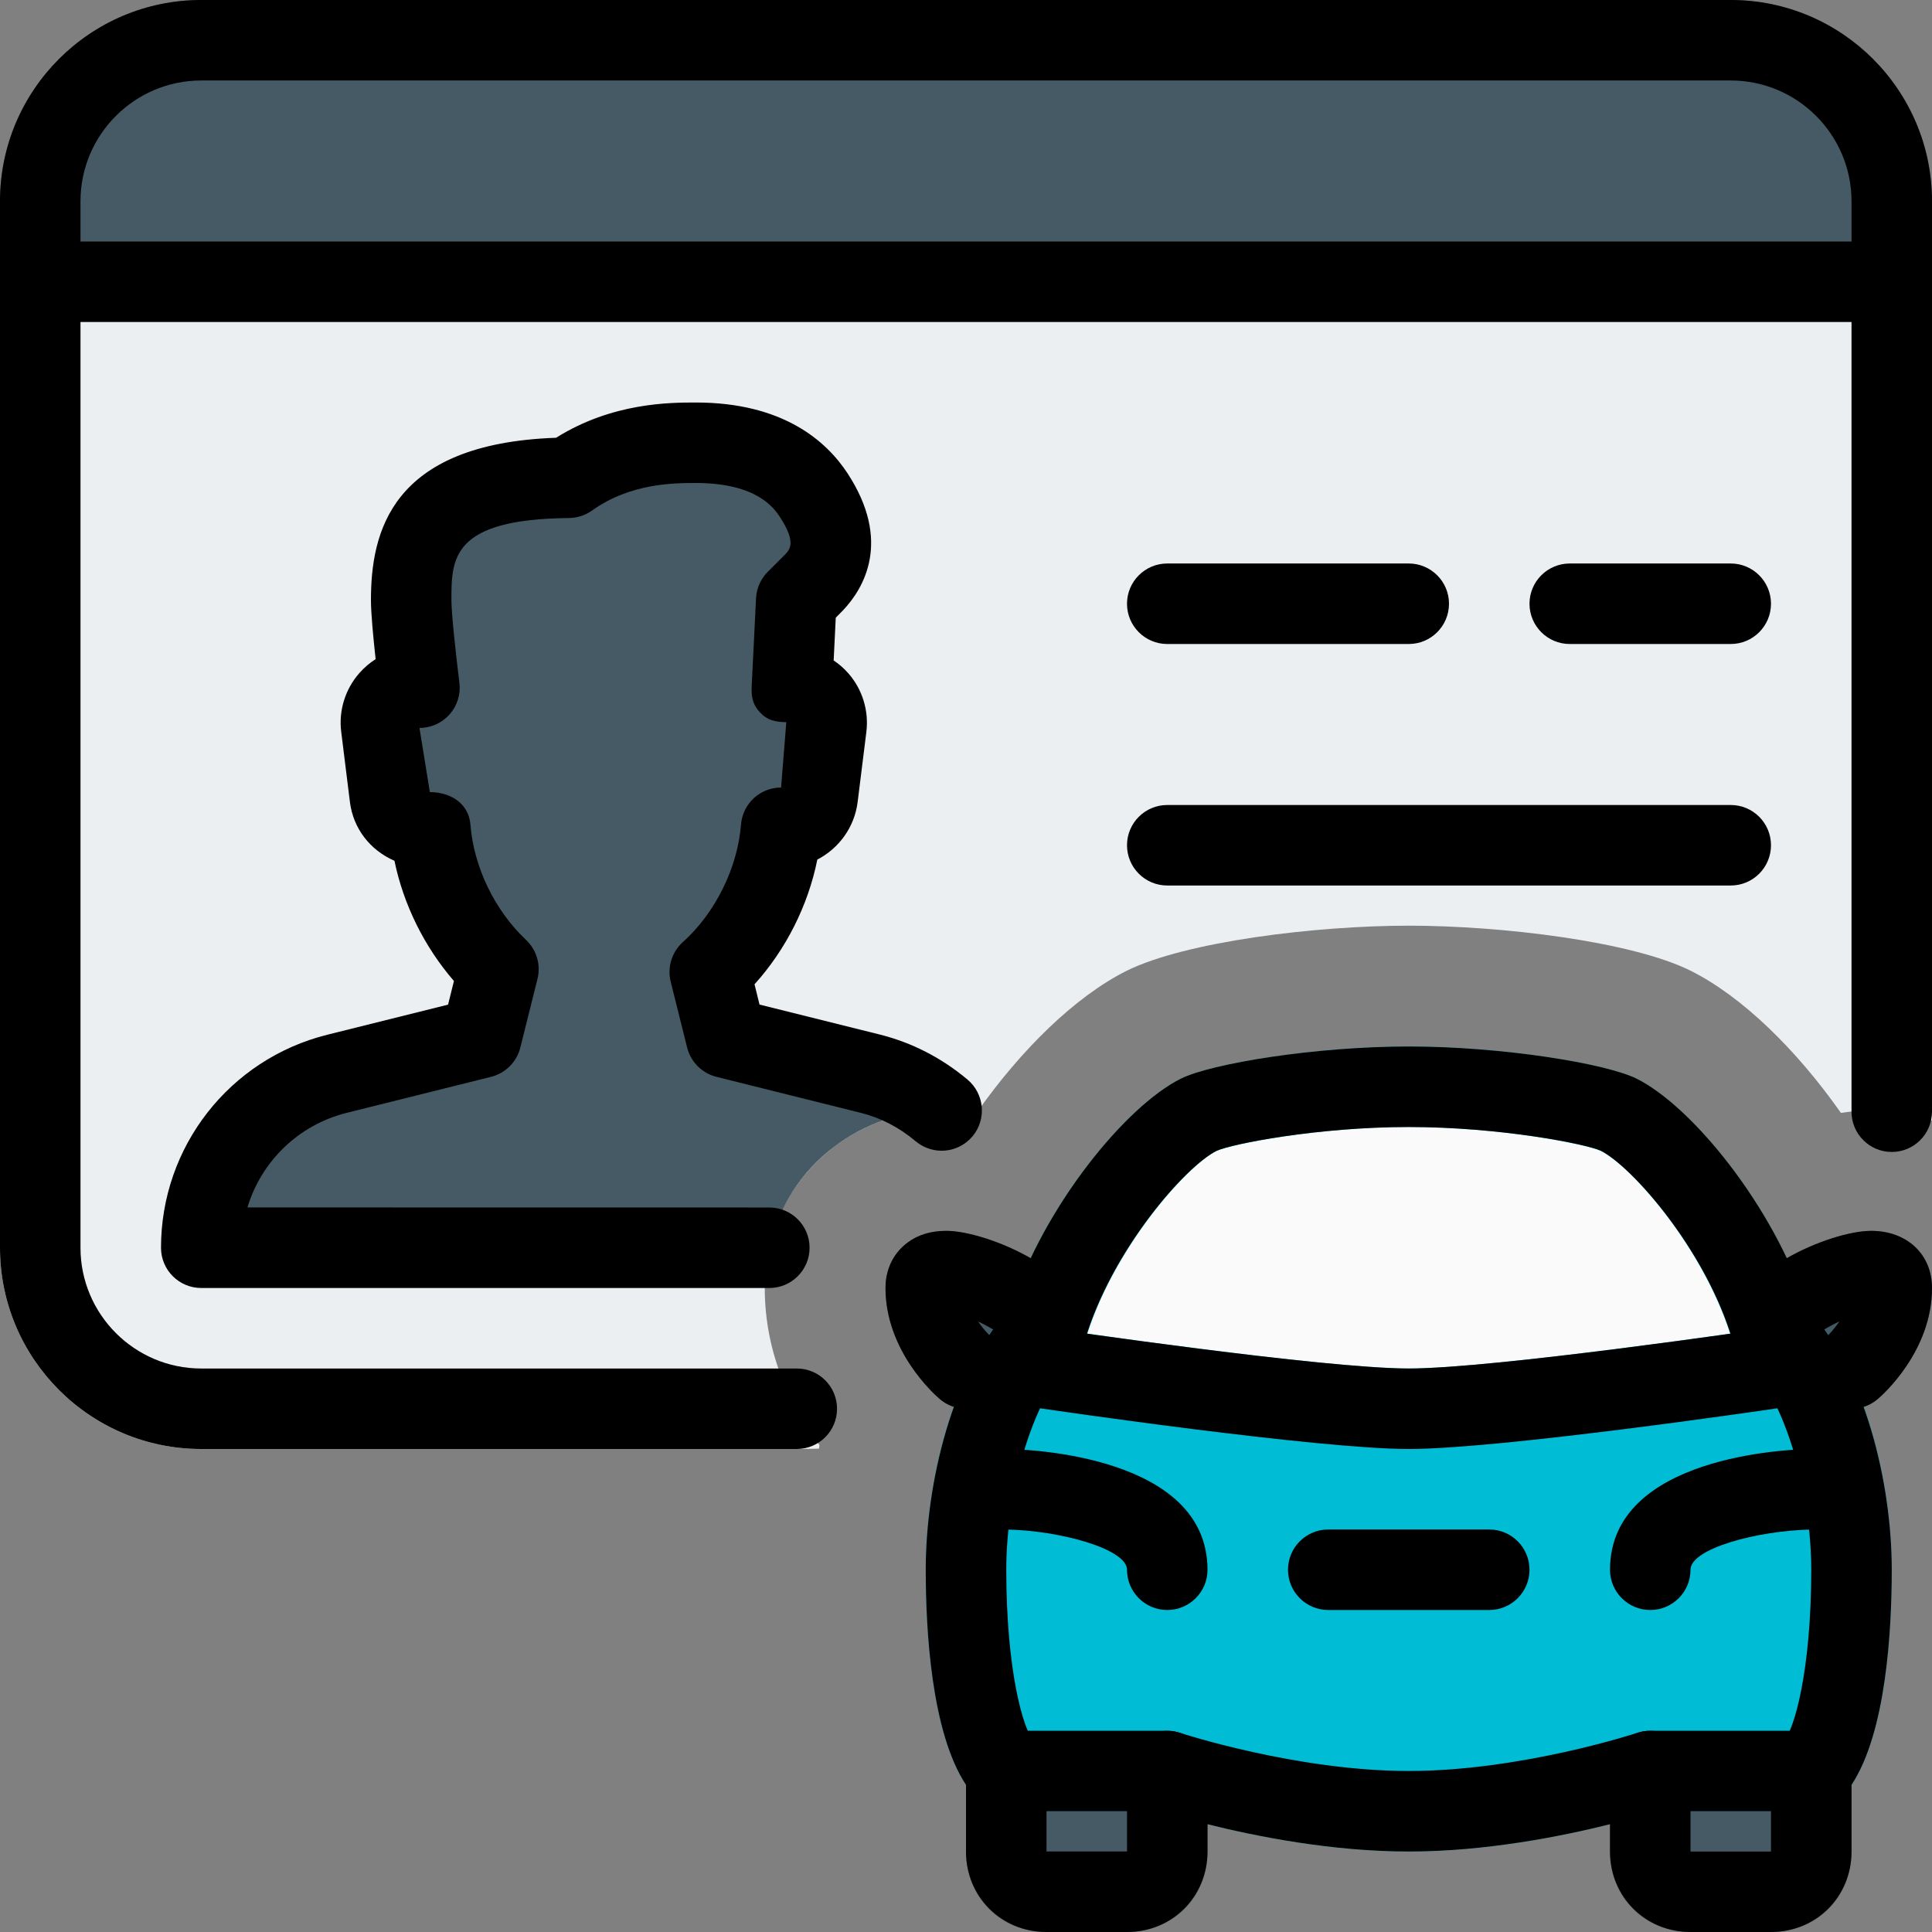 <svg height="512pt" viewBox="0 0 512 512" width="512pt" xmlns="http://www.w3.org/2000/svg"><rect x="0" y="0" width="512" height="512" fill="#808080" stroke="none"/><g fill="#455a64"><path d="m309.332 458.668h-42.664c-5.891 0-10.668 4.777-10.668 10.664v21.336c0 12.16 9.172 21.332 21.332 21.332h21.336c12.16 0 21.332-9.172 21.332-21.332v-21.336c0-5.887-4.777-10.664-10.668-10.664zm0 0"/><path d="m480 458.668h-42.668c-5.887 0-10.664 4.777-10.664 10.664v21.336c0 12.16 9.172 21.332 21.332 21.332h21.332c12.16 0 21.336-9.172 21.336-21.332v-21.336c0-5.887-4.781-10.664-10.668-10.664zm0 0"/><path d="m250.793 326.188c-4.051 0-7.551 1.066-10.324 3.156-3.734 2.793-5.801 7.062-5.801 11.988 0 16.641 12.906 28.184 14.398 29.441 1.984 1.684 4.438 2.559 6.934 2.559 1.621 0 3.242-.383 4.777-1.129l21.336-10.668c3.605-1.812 5.887-5.504 5.887-9.535 0-14.656-26.41-25.812-37.207-25.812zm0 0"/><path d="m495.871 326.188c-10.793 0-37.203 11.156-37.203 25.812 0 4.031 2.281 7.723 5.887 9.535l21.332 10.668c1.539.746 3.16 1.129 4.781 1.129 2.496 0 4.949-.875 6.934-2.559 1.492-1.258 14.398-12.801 14.398-29.441 0-8.918-6.633-15.145-16.129-15.145zm0 0"/></g><path d="m478.742 346.348c-8.875-26.883-30.422-53.141-44.973-60.438-8.125-4.055-35.711-8.578-60.438-8.578-24.723 0-52.309 4.523-60.48 8.578-14.527 7.297-36.051 33.555-44.926 60.438-15.574 16.766-22.594 46.676-22.594 69.652 0 17.578 1.793 48.875 13.781 60.887 2.008 1.984 4.715 3.113 7.555 3.113h41c7.297 2.262 36.203 10.668 65.664 10.668 29.461 0 58.371-8.406 65.664-10.668h41.004c2.836 0 5.547-1.129 7.551-3.113 11.992-11.992 13.781-43.285 13.781-60.887 0-22.977-6.996-52.887-22.59-69.652zm0 0" fill="#00bcd4"/><path d="m217.172 382.977c-6.996-9.387-14.504-23.531-14.504-41.645 0-15.039 6.781-28.758 18.621-37.609 8.258-6.207 18.477-9.535 29.504-9.535 2.434 0 5.207.34 8 .746 11.84-16.832 26.137-30.805 39.703-37.633 15.68-7.785 50.219-11.988 74.836-11.988 24.641 0 59.203 4.18 74.754 11.969 13.59 6.805 27.926 20.797 39.785 37.652 2.797-.406 5.57-.746 8-.746 5.719 0 11.074 1.109 16.129 2.816v-222.336h-512v256c0 29.438 23.895 53.332 53.332 53.332h158.082l5.609-.086c.066-.32.086-.617.148-.938zm0 0" fill="#eceff1"/><path d="m249.602 294.188c-10.668.211-20.48 3.625-28.375 9.598-8.961 6.613-14.934 16.215-17.281 26.883h-150.613c0-21.762 14.934-40.746 36.055-46.082l38.188-9.598 4.48-18.137c-10.242-9.598-16.855-23.68-17.922-37.543h-1.492c-4.695 0-8.746-3.414-9.387-8.109l-2.348-18.559c-.641-5.547 3.629-10.453 9.387-10.453h.855s-2.137-17.281-2.137-23.039c0-16.641 4.27-32.215 41.816-32.641 12.371-8.746 25.812-9.176 33.492-9.176 14.719 0 25.387 4.695 31.359 13.867 5.973 9.176 5.973 16.855 0 23.254l-4.691 4.695-1.066 23.039c5.543.211 9.812 4.906 9.172 10.453l-2.348 18.559c-.641 4.695-4.691 8.109-9.387 8.109h-.426c-1.066 14.293-8.105 28.797-18.773 38.184l4.266 17.496 38.188 9.598c7.254 1.707 13.441 5.121 18.988 9.602zm0 0" fill="#455a64"/><path d="m512 53.332v21.336h-512v-21.336c0-29.438 23.895-53.332 53.332-53.332h405.336c29.438 0 53.332 23.895 53.332 53.332zm0 0" fill="#455a64"/><path d="m322.367 305.023c4.012-1.836 26.816-6.355 50.965-6.355 24.152 0 46.957 4.52 50.902 6.336 8.086 4.051 26.836 25.301 34.281 48.426-20.051 2.836-67.453 9.238-85.184 9.238-17.727 0-65.129-6.402-85.184-9.238 7.469-23.125 26.199-44.375 34.219-48.406zm0 0" fill="#fafafa"/><path d="m203.883 341.332h-150.551c-5.887 0-10.664-4.777-10.664-10.664 0-26.754 18.133-49.965 44.051-56.449l32.023-7.98 1.555-6.27c-7.785-8.961-13.375-20.227-15.762-31.852-6.508-2.836-10.926-8.598-11.801-15.551l-2.301-18.562c-.727-5.629 1.023-11.348 4.82-15.656 1.281-1.43 2.707-2.668 4.289-3.672-.598-5.48-1.238-12.094-1.238-15.613 0-17.855 5.16-41.516 49.066-43.051 14.891-9.344 30.23-9.344 37.035-9.344 23.102 0 34.602 10.219 40.191 18.75 11.777 17.984 4.332 30.484-1.172 36.309l-1.941 1.965-.555 11.328c1.426.961 2.75 2.109 3.902 3.434 3.734 4.246 5.461 9.941 4.758 15.551l-2.305 18.52c-.832 6.719-4.992 12.328-10.688 15.273-2.434 12.16-8.34 23.871-16.641 33.047l1.324 5.375 32.02 7.98c8.426 2.133 16.191 6.121 23.105 11.902 4.5 3.797 5.098 10.516 1.32 15.039-3.816 4.523-10.516 5.098-15.039 1.324-4.414-3.711-9.32-6.25-14.59-7.555l-38.23-9.535c-3.84-.961-6.805-3.945-7.766-7.766l-4.352-17.43c-.961-3.84.297-7.891 3.219-10.516 8.578-7.703 14.488-19.625 15.406-31.125.445-5.57 5.055-9.836 10.621-9.836l1.387-17.32c-2.898-.043-4.969-.449-6.953-2.562-2.004-2.133-2.348-4.137-2.219-7.039l1.152-23.23c.129-2.648 1.238-5.164 3.113-7.02l4.629-4.629c1.195-1.281 2.965-3.16-1.363-9.812-1.496-2.262-5.953-9.09-22.336-9.09-5.613 0-17.301 0-27.477 7.273-1.793 1.281-3.906 1.984-6.102 2.008-31.191.297-31.191 10.73-31.191 21.781 0 3.773 1.301 15.402 2.113 21.844.383 3.051-.555 6.082-2.582 8.406-2.027 2.281-4.949 3.605-8 3.605l2.754 17.004c5.566 0 10.301 3.047 10.75 8.594.895 11.285 6.422 22.723 14.719 30.551 2.816 2.645 3.992 6.613 3.051 10.348l-4.543 18.195c-.961 3.84-3.945 6.805-7.766 7.766l-38.23 9.535c-12.84 3.203-22.656 12.887-26.324 25.07l138.305.02c5.887 0 10.668 4.777 10.668 10.668 0 5.887-4.781 10.664-10.668 10.664zm0 0"/><path d="m211.156 384h-157.824c-29.418 0-53.332-23.914-53.332-53.332v-277.336c0-29.418 23.914-53.332 53.332-53.332h405.336c29.418 0 53.332 23.914 53.332 53.332v241.281c0 5.887-4.777 10.668-10.668 10.668-5.887 0-10.664-4.781-10.664-10.668v-241.281c0-17.641-14.359-32-32-32h-405.336c-17.641 0-32 14.359-32 32v277.336c0 17.641 14.359 32 32 32h157.824c5.891 0 10.668 4.777 10.668 10.664 0 5.891-4.758 10.668-10.668 10.668zm0 0"/><path d="m373.332 170.668h-64c-5.887 0-10.664-4.781-10.664-10.668s4.777-10.668 10.664-10.668h64c5.891 0 10.668 4.781 10.668 10.668s-4.777 10.668-10.668 10.668zm0 0"/><path d="m458.668 170.668h-42.668c-5.887 0-10.668-4.781-10.668-10.668s4.781-10.668 10.668-10.668h42.668c5.887 0 10.664 4.781 10.664 10.668s-4.777 10.668-10.664 10.668zm0 0"/><path d="m458.668 234.668h-149.336c-5.887 0-10.664-4.781-10.664-10.668s4.777-10.668 10.664-10.668h149.336c5.887 0 10.664 4.781 10.664 10.668s-4.777 10.668-10.664 10.668zm0 0"/><path d="m501.332 85.332h-490.664c-5.891 0-10.668-4.777-10.668-10.664 0-5.891 4.777-10.668 10.668-10.668h490.664c5.891 0 10.668 4.777 10.668 10.668 0 5.887-4.777 10.664-10.668 10.664zm0 0"/><path d="m394.668 426.668h-42.668c-5.887 0-10.668-4.781-10.668-10.668s4.781-10.668 10.668-10.668h42.668c5.887 0 10.664 4.781 10.664 10.668s-4.777 10.668-10.664 10.668zm0 0"/><path d="m309.332 426.668c-5.887 0-10.664-4.781-10.664-10.668 0-5.484-17.688-10.434-32.172-10.668-5.887-.086-10.582-4.926-10.496-10.836.086-5.824 4.863-10.496 10.668-10.496h.168c5.441.086 53.164 1.707 53.164 32 0 5.887-4.777 10.668-10.668 10.668zm0 0"/><path d="m469.332 512h-21.332c-11.969 0-21.332-9.367-21.332-21.332v-7.234c-12.887 3.223-32.984 7.234-53.336 7.234-20.352 0-40.445-4.012-53.332-7.234v7.234c0 11.965-9.367 21.332-21.332 21.332h-21.336c-11.965 0-21.332-9.367-21.332-21.332v-17.664c-9.195-13.891-10.668-41.066-10.668-57.004 0-22.848 7-52.715 22.594-69.609 8.852-26.965 30.465-53.27 44.992-60.523 8.105-4.031 35.648-8.535 60.414-8.535 24.77 0 52.312 4.504 60.395 8.535 14.57 7.254 36.16 33.559 45.016 60.523 15.574 16.895 22.59 46.738 22.59 69.609 0 15.938-1.469 43.113-10.664 57.004v17.664c0 11.965-9.367 21.332-21.336 21.332zm-32-53.332c2.219 0 4.395.68 6.23 2.023 2.793 1.984 4.438 5.23 4.438 8.641v21.336h21.332v-21.336c0-2.836 1.133-5.547 3.117-7.551 3.137-3.113 7.551-19.414 7.551-45.781 0-19.285-6.207-44.844-18.09-56.34-1.324-1.281-2.285-2.883-2.816-4.629-7.082-23.789-26.625-45.953-34.902-50.094-3.926-1.789-26.688-6.27-50.859-6.27-24.168 0-46.934 4.48-50.922 6.312-8.234 4.098-27.777 26.262-34.859 50.07-.512 1.75-1.492 3.348-2.816 4.629-11.859 11.477-18.066 37.035-18.066 56.32 0 26.367 4.414 42.668 7.551 45.781 1.984 2.004 3.113 4.715 3.113 7.551v21.336h21.336v-21.336c0-3.41 1.641-6.656 4.438-8.641 2.773-2.023 6.312-2.535 9.598-1.469.301.086 30.848 10.109 60.629 10.109s60.332-10.023 60.629-10.133c1.109-.34 2.242-.531 3.371-.531zm0 0"/><path d="m373.332 384c-24.148 0-94.57-10.324-97.555-10.773-5.805-.875-9.855-6.293-9.004-12.117.875-5.801 6.25-9.707 12.117-9.004.703.129 71.828 10.562 94.441 10.562s93.738-10.434 94.445-10.562c5.93-.723 11.242 3.18 12.117 9.004.852 5.824-3.18 11.242-9.004 12.117-2.988.449-73.406 10.773-97.559 10.773zm0 0"/><path d="m437.332 426.668c-5.887 0-10.664-4.781-10.664-10.668 0-30.293 47.723-31.914 53.16-32 6.016.832 10.73 4.609 10.84 10.477.086 5.887-4.609 10.75-10.477 10.855-14.59.277-32.191 5.078-32.191 10.668 0 5.887-4.777 10.668-10.668 10.668zm0 0"/><path d="m309.332 480h-42.664c-5.891 0-10.668-4.777-10.668-10.668 0-5.887 4.777-10.664 10.668-10.664h42.664c5.891 0 10.668 4.777 10.668 10.664 0 5.891-4.777 10.668-10.668 10.668zm0 0"/><path d="m480 480h-42.668c-5.887 0-10.664-4.777-10.664-10.668 0-5.887 4.777-10.664 10.664-10.664h42.668c5.887 0 10.668 4.777 10.668 10.664 0 5.891-4.781 10.668-10.668 10.668zm0 0"/><path d="m256 373.332c-2.453 0-4.906-.832-6.934-2.559-1.492-1.258-14.398-12.801-14.398-29.441 0-4.926 2.066-9.195 5.781-11.988 2.793-2.113 6.27-3.156 10.324-3.156 10.793 0 37.207 11.156 37.207 25.812 0 5.887-4.781 10.668-10.668 10.668-4.801 0-8.832-3.137-10.199-7.512-1.555-1.535-4.715-3.434-7.914-4.949 1.793 2.605 3.672 4.309 3.711 4.352 4.48 3.84 4.992 10.562 1.176 15.043-2.09 2.453-5.078 3.73-8.086 3.73zm10.668-21.332"/><path d="m490.668 373.332c-3.008 0-5.996-1.277-8.109-3.73-3.84-4.48-3.305-11.203 1.176-15.043.852-.746 2.344-2.324 3.73-4.371-3.199 1.516-6.375 3.434-7.934 4.969-1.367 4.375-5.398 7.512-10.199 7.512-5.887 0-10.664-4.781-10.664-10.668 0-14.656 26.41-25.812 37.203-25.812 9.496 0 16.129 6.227 16.129 15.145 0 16.641-12.906 28.184-14.398 29.441-2.027 1.727-4.48 2.559-6.934 2.559zm-10.668-21.332"/></svg>
